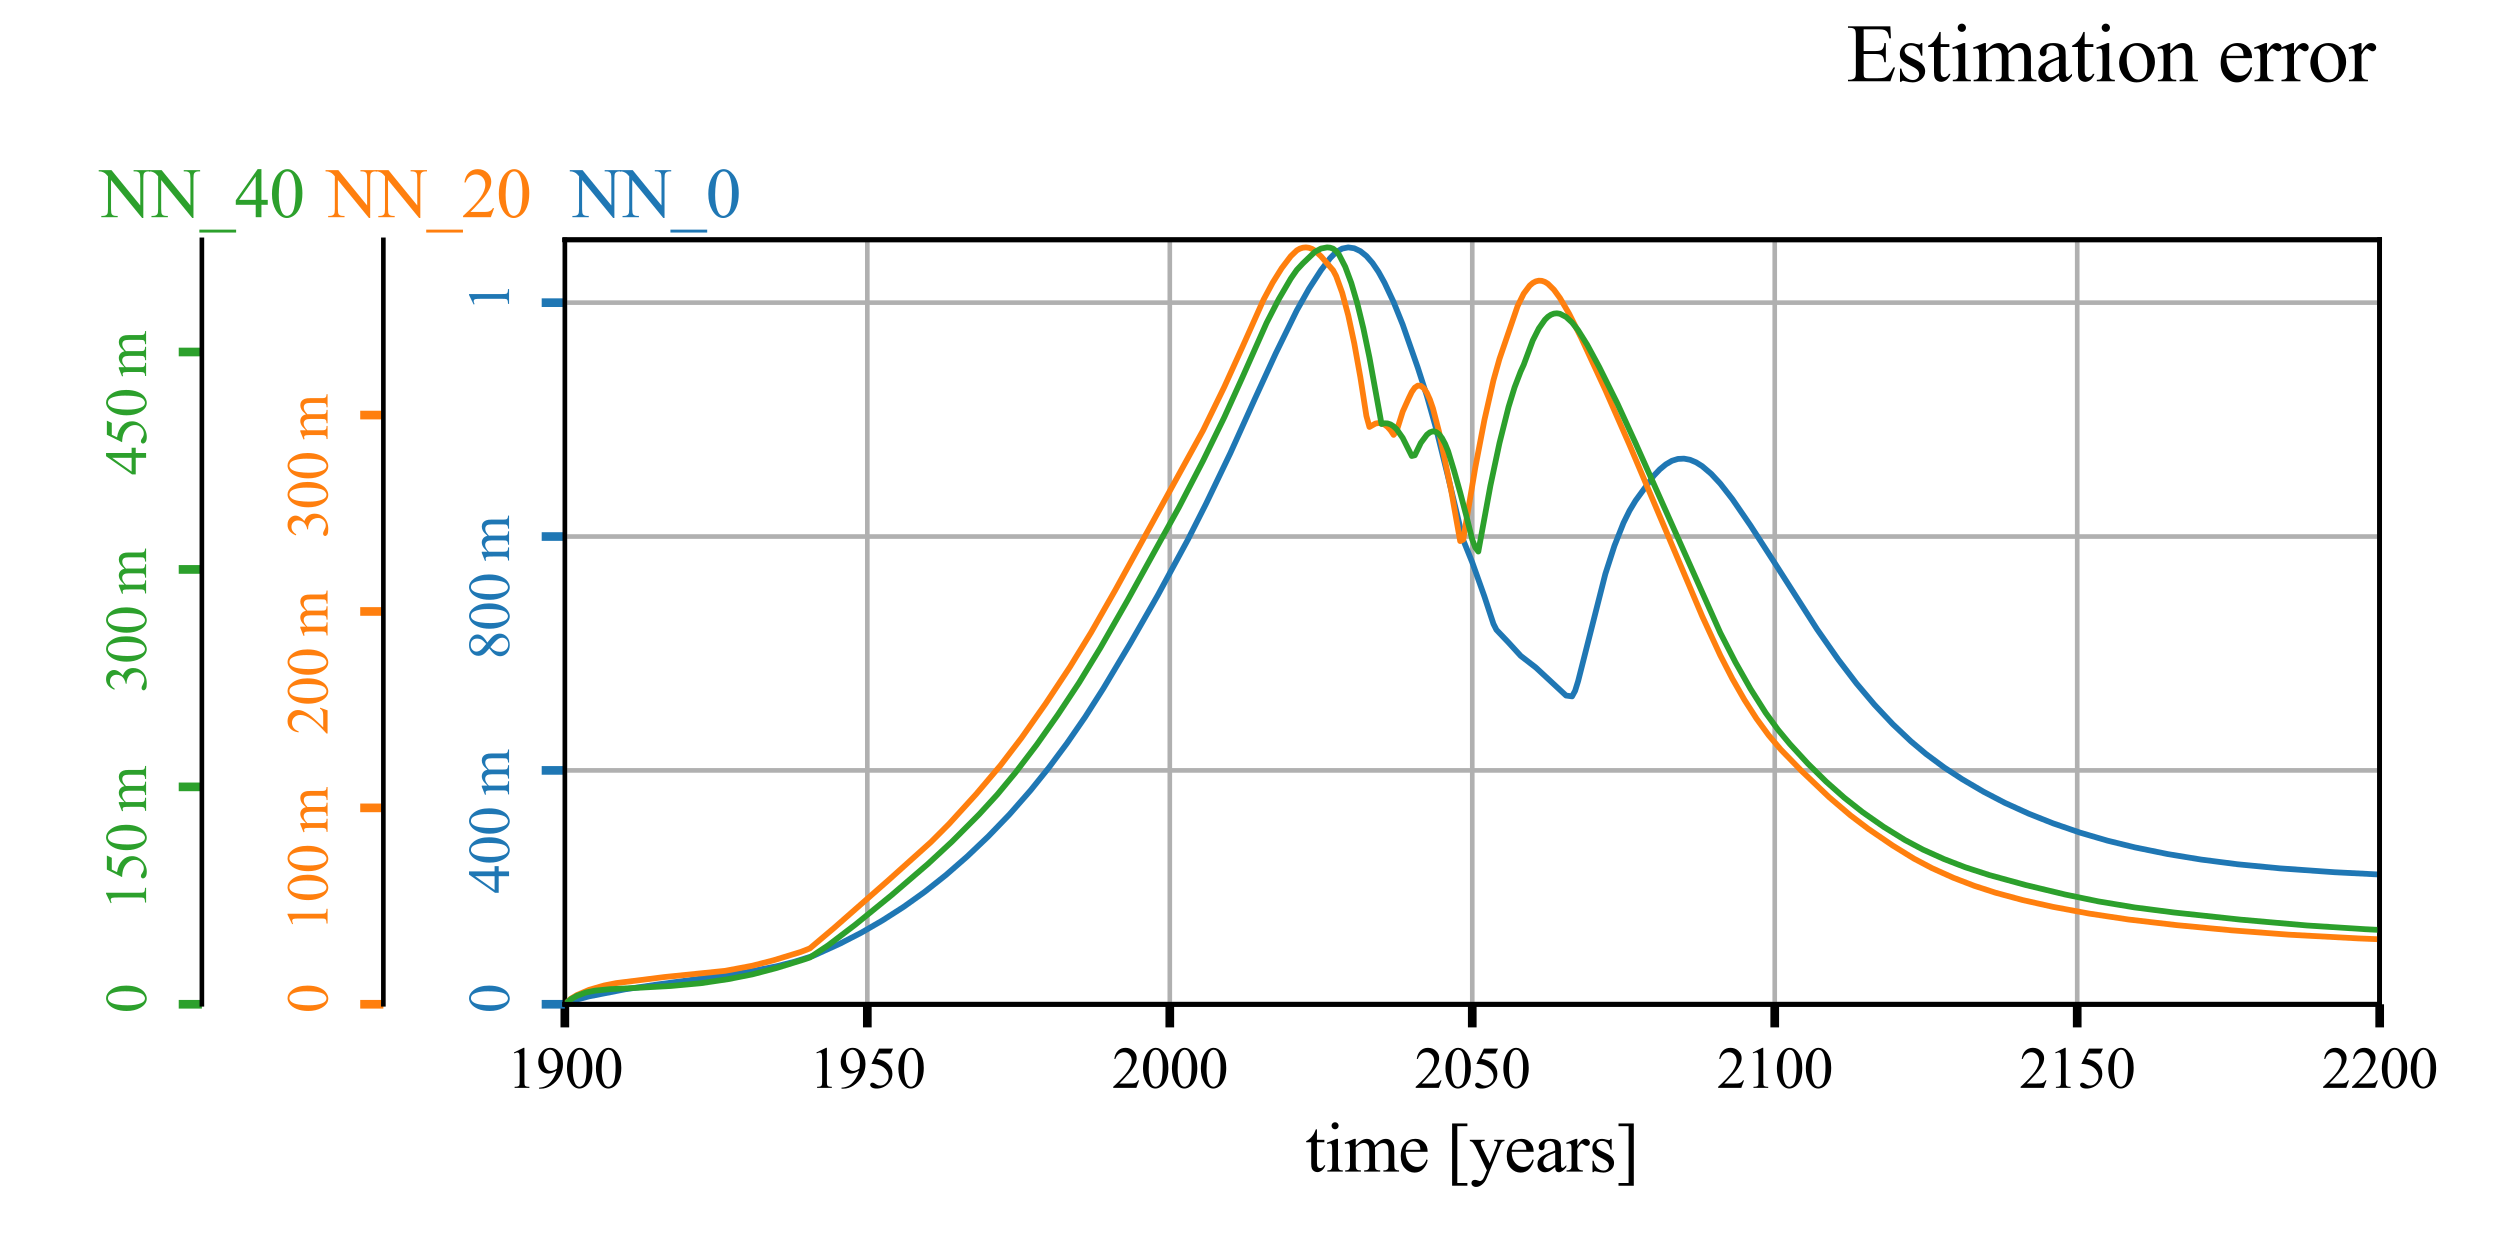 <?xml version="1.0" encoding="utf-8" standalone="no"?>
<!DOCTYPE svg PUBLIC "-//W3C//DTD SVG 1.1//EN"
  "http://www.w3.org/Graphics/SVG/1.1/DTD/svg11.dtd">
<svg xmlns:xlink="http://www.w3.org/1999/xlink" width="432pt" height="216pt" viewBox="0 0 432 216" xmlns="http://www.w3.org/2000/svg" version="1.1">
 <defs>
  <style type="text/css">*{stroke-linejoin: round; stroke-linecap: butt}</style>
 </defs>
 <g id="figure_1">
  <g id="patch_1">
   <path d="M 0 216 
L 432 216 
L 432 0 
L 0 0 
z
" style="fill: #ffffff"/>
  </g>
  <g id="axes_1">
   <g id="patch_2">
    <path d="M 97.605 173.54 
L 411.21 173.54 
L 411.21 41.443 
L 97.605 41.443 
z
" style="fill: #ffffff"/>
   </g>
   <g id="matplotlib.axis_1">
    <g id="xtick_1">
     <g id="line2d_1">
      <path d="M 97.605 173.54 
L 97.605 41.443 
" clip-path="url(#p02dfb3666e)" style="fill: none; stroke: #b0b0b0; stroke-width: 0.8; stroke-linecap: square"/>
     </g>
     <g id="line2d_2">
      <defs>
       <path id="m35fc4bdda2" d="M 0 0 
L 0 4 
" style="stroke: #000000; stroke-width: 1.5"/>
      </defs>
      <g>
       <use xlink:href="#m35fc4bdda2" x="97.605" y="173.54" style="stroke: #000000; stroke-width: 1.5"/>
      </g>
     </g>
     <g id="text_1">
      <!-- 1900 -->
      <g transform="translate(87.605 187.984) scale(0.1 -0.1)">
       <defs>
        <path id="TimesNewRomanPSMT-31" d="M 750 3822 
L 1781 4325 
L 1884 4325 
L 1884 747 
Q 1884 391 1914 303 
Q 1944 216 2037 169 
Q 2131 122 2419 116 
L 2419 0 
L 825 0 
L 825 116 
Q 1125 122 1212 167 
Q 1300 213 1334 289 
Q 1369 366 1369 747 
L 1369 3034 
Q 1369 3497 1338 3628 
Q 1316 3728 1258 3775 
Q 1200 3822 1119 3822 
Q 1003 3822 797 3725 
L 750 3822 
z
" transform="scale(0.016)"/>
        <path id="TimesNewRomanPSMT-39" d="M 338 -88 
L 338 28 
Q 744 34 1094 217 
Q 1444 400 1770 856 
Q 2097 1313 2225 1859 
Q 1734 1544 1338 1544 
Q 891 1544 572 1889 
Q 253 2234 253 2806 
Q 253 3363 572 3797 
Q 956 4325 1575 4325 
Q 2097 4325 2469 3894 
Q 2925 3359 2925 2575 
Q 2925 1869 2578 1258 
Q 2231 647 1613 244 
Q 1109 -88 516 -88 
L 338 -88 
z
M 2275 2091 
Q 2331 2497 2331 2741 
Q 2331 3044 2228 3395 
Q 2125 3747 1936 3934 
Q 1747 4122 1506 4122 
Q 1228 4122 1018 3872 
Q 809 3622 809 3128 
Q 809 2469 1088 2097 
Q 1291 1828 1588 1828 
Q 1731 1828 1928 1897 
Q 2125 1966 2275 2091 
z
" transform="scale(0.016)"/>
        <path id="TimesNewRomanPSMT-30" d="M 231 2094 
Q 231 2819 450 3342 
Q 669 3866 1031 4122 
Q 1313 4325 1613 4325 
Q 2100 4325 2488 3828 
Q 2972 3213 2972 2159 
Q 2972 1422 2759 906 
Q 2547 391 2217 158 
Q 1888 -75 1581 -75 
Q 975 -75 572 641 
Q 231 1244 231 2094 
z
M 844 2016 
Q 844 1141 1059 588 
Q 1238 122 1591 122 
Q 1759 122 1940 273 
Q 2122 425 2216 781 
Q 2359 1319 2359 2297 
Q 2359 3022 2209 3506 
Q 2097 3866 1919 4016 
Q 1791 4119 1609 4119 
Q 1397 4119 1231 3928 
Q 1006 3669 925 3112 
Q 844 2556 844 2016 
z
" transform="scale(0.016)"/>
       </defs>
       <use xlink:href="#TimesNewRomanPSMT-31"/>
       <use xlink:href="#TimesNewRomanPSMT-39" x="50"/>
       <use xlink:href="#TimesNewRomanPSMT-30" x="100"/>
       <use xlink:href="#TimesNewRomanPSMT-30" x="150"/>
      </g>
     </g>
    </g>
    <g id="xtick_2">
     <g id="line2d_3">
      <path d="M 149.873 173.54 
L 149.873 41.443 
" clip-path="url(#p02dfb3666e)" style="fill: none; stroke: #b0b0b0; stroke-width: 0.8; stroke-linecap: square"/>
     </g>
     <g id="line2d_4">
      <g>
       <use xlink:href="#m35fc4bdda2" x="149.873" y="173.54" style="stroke: #000000; stroke-width: 1.5"/>
      </g>
     </g>
     <g id="text_2">
      <!-- 1950 -->
      <g transform="translate(139.873 187.984) scale(0.1 -0.1)">
       <defs>
        <path id="TimesNewRomanPSMT-35" d="M 2778 4238 
L 2534 3706 
L 1259 3706 
L 981 3138 
Q 1809 3016 2294 2522 
Q 2709 2097 2709 1522 
Q 2709 1188 2573 903 
Q 2438 619 2231 419 
Q 2025 219 1772 97 
Q 1413 -75 1034 -75 
Q 653 -75 479 54 
Q 306 184 306 341 
Q 306 428 378 495 
Q 450 563 559 563 
Q 641 563 702 538 
Q 763 513 909 409 
Q 1144 247 1384 247 
Q 1750 247 2026 523 
Q 2303 800 2303 1197 
Q 2303 1581 2056 1914 
Q 1809 2247 1375 2428 
Q 1034 2569 447 2591 
L 1259 4238 
L 2778 4238 
z
" transform="scale(0.016)"/>
       </defs>
       <use xlink:href="#TimesNewRomanPSMT-31"/>
       <use xlink:href="#TimesNewRomanPSMT-39" x="50"/>
       <use xlink:href="#TimesNewRomanPSMT-35" x="100"/>
       <use xlink:href="#TimesNewRomanPSMT-30" x="150"/>
      </g>
     </g>
    </g>
    <g id="xtick_3">
     <g id="line2d_5">
      <path d="M 202.14 173.54 
L 202.14 41.443 
" clip-path="url(#p02dfb3666e)" style="fill: none; stroke: #b0b0b0; stroke-width: 0.8; stroke-linecap: square"/>
     </g>
     <g id="line2d_6">
      <g>
       <use xlink:href="#m35fc4bdda2" x="202.14" y="173.54" style="stroke: #000000; stroke-width: 1.5"/>
      </g>
     </g>
     <g id="text_3">
      <!-- 2000 -->
      <g transform="translate(192.14 187.984) scale(0.1 -0.1)">
       <defs>
        <path id="TimesNewRomanPSMT-32" d="M 2934 816 
L 2638 0 
L 138 0 
L 138 116 
Q 1241 1122 1691 1759 
Q 2141 2397 2141 2925 
Q 2141 3328 1894 3587 
Q 1647 3847 1303 3847 
Q 991 3847 742 3664 
Q 494 3481 375 3128 
L 259 3128 
Q 338 3706 661 4015 
Q 984 4325 1469 4325 
Q 1984 4325 2329 3994 
Q 2675 3663 2675 3213 
Q 2675 2891 2525 2569 
Q 2294 2063 1775 1497 
Q 997 647 803 472 
L 1909 472 
Q 2247 472 2383 497 
Q 2519 522 2628 598 
Q 2738 675 2819 816 
L 2934 816 
z
" transform="scale(0.016)"/>
       </defs>
       <use xlink:href="#TimesNewRomanPSMT-32"/>
       <use xlink:href="#TimesNewRomanPSMT-30" x="50"/>
       <use xlink:href="#TimesNewRomanPSMT-30" x="100"/>
       <use xlink:href="#TimesNewRomanPSMT-30" x="150"/>
      </g>
     </g>
    </g>
    <g id="xtick_4">
     <g id="line2d_7">
      <path d="M 254.407 173.54 
L 254.407 41.443 
" clip-path="url(#p02dfb3666e)" style="fill: none; stroke: #b0b0b0; stroke-width: 0.8; stroke-linecap: square"/>
     </g>
     <g id="line2d_8">
      <g>
       <use xlink:href="#m35fc4bdda2" x="254.407" y="173.54" style="stroke: #000000; stroke-width: 1.5"/>
      </g>
     </g>
     <g id="text_4">
      <!-- 2050 -->
      <g transform="translate(244.407 187.984) scale(0.1 -0.1)">
       <use xlink:href="#TimesNewRomanPSMT-32"/>
       <use xlink:href="#TimesNewRomanPSMT-30" x="50"/>
       <use xlink:href="#TimesNewRomanPSMT-35" x="100"/>
       <use xlink:href="#TimesNewRomanPSMT-30" x="150"/>
      </g>
     </g>
    </g>
    <g id="xtick_5">
     <g id="line2d_9">
      <path d="M 306.675 173.54 
L 306.675 41.443 
" clip-path="url(#p02dfb3666e)" style="fill: none; stroke: #b0b0b0; stroke-width: 0.8; stroke-linecap: square"/>
     </g>
     <g id="line2d_10">
      <g>
       <use xlink:href="#m35fc4bdda2" x="306.675" y="173.54" style="stroke: #000000; stroke-width: 1.5"/>
      </g>
     </g>
     <g id="text_5">
      <!-- 2100 -->
      <g transform="translate(296.675 187.984) scale(0.1 -0.1)">
       <use xlink:href="#TimesNewRomanPSMT-32"/>
       <use xlink:href="#TimesNewRomanPSMT-31" x="50"/>
       <use xlink:href="#TimesNewRomanPSMT-30" x="100"/>
       <use xlink:href="#TimesNewRomanPSMT-30" x="150"/>
      </g>
     </g>
    </g>
    <g id="xtick_6">
     <g id="line2d_11">
      <path d="M 358.942 173.54 
L 358.942 41.443 
" clip-path="url(#p02dfb3666e)" style="fill: none; stroke: #b0b0b0; stroke-width: 0.8; stroke-linecap: square"/>
     </g>
     <g id="line2d_12">
      <g>
       <use xlink:href="#m35fc4bdda2" x="358.942" y="173.54" style="stroke: #000000; stroke-width: 1.5"/>
      </g>
     </g>
     <g id="text_6">
      <!-- 2150 -->
      <g transform="translate(348.942 187.984) scale(0.1 -0.1)">
       <use xlink:href="#TimesNewRomanPSMT-32"/>
       <use xlink:href="#TimesNewRomanPSMT-31" x="50"/>
       <use xlink:href="#TimesNewRomanPSMT-35" x="100"/>
       <use xlink:href="#TimesNewRomanPSMT-30" x="150"/>
      </g>
     </g>
    </g>
    <g id="xtick_7">
     <g id="line2d_13">
      <path d="M 411.21 173.54 
L 411.21 41.443 
" clip-path="url(#p02dfb3666e)" style="fill: none; stroke: #b0b0b0; stroke-width: 0.8; stroke-linecap: square"/>
     </g>
     <g id="line2d_14">
      <g>
       <use xlink:href="#m35fc4bdda2" x="411.21" y="173.54" style="stroke: #000000; stroke-width: 1.5"/>
      </g>
     </g>
     <g id="text_7">
      <!-- 2200 -->
      <g transform="translate(401.21 187.984) scale(0.1 -0.1)">
       <use xlink:href="#TimesNewRomanPSMT-32"/>
       <use xlink:href="#TimesNewRomanPSMT-32" x="50"/>
       <use xlink:href="#TimesNewRomanPSMT-30" x="100"/>
       <use xlink:href="#TimesNewRomanPSMT-30" x="150"/>
      </g>
     </g>
    </g>
    <g id="text_8">
     <!-- time [years] -->
     <g transform="translate(225.588 202.455) scale(0.12 -0.12)">
      <defs>
       <path id="TimesNewRomanPSMT-74" d="M 1031 3803 
L 1031 2863 
L 1700 2863 
L 1700 2644 
L 1031 2644 
L 1031 788 
Q 1031 509 1111 412 
Q 1191 316 1316 316 
Q 1419 316 1516 380 
Q 1613 444 1666 569 
L 1788 569 
Q 1678 263 1478 108 
Q 1278 -47 1066 -47 
Q 922 -47 784 33 
Q 647 113 581 261 
Q 516 409 516 719 
L 516 2644 
L 63 2644 
L 63 2747 
Q 234 2816 414 2980 
Q 594 3144 734 3369 
Q 806 3488 934 3803 
L 1031 3803 
z
" transform="scale(0.016)"/>
       <path id="TimesNewRomanPSMT-69" d="M 928 4444 
Q 1059 4444 1151 4351 
Q 1244 4259 1244 4128 
Q 1244 3997 1151 3903 
Q 1059 3809 928 3809 
Q 797 3809 703 3903 
Q 609 3997 609 4128 
Q 609 4259 701 4351 
Q 794 4444 928 4444 
z
M 1188 2947 
L 1188 647 
Q 1188 378 1227 289 
Q 1266 200 1342 156 
Q 1419 113 1622 113 
L 1622 0 
L 231 0 
L 231 113 
Q 441 113 512 153 
Q 584 194 626 287 
Q 669 381 669 647 
L 669 1750 
Q 669 2216 641 2353 
Q 619 2453 572 2492 
Q 525 2531 444 2531 
Q 356 2531 231 2484 
L 188 2597 
L 1050 2947 
L 1188 2947 
z
" transform="scale(0.016)"/>
       <path id="TimesNewRomanPSMT-6d" d="M 1050 2338 
Q 1363 2650 1419 2697 
Q 1559 2816 1721 2881 
Q 1884 2947 2044 2947 
Q 2313 2947 2506 2790 
Q 2700 2634 2766 2338 
Q 3088 2713 3309 2830 
Q 3531 2947 3766 2947 
Q 3994 2947 4170 2830 
Q 4347 2713 4450 2447 
Q 4519 2266 4519 1878 
L 4519 647 
Q 4519 378 4559 278 
Q 4591 209 4675 161 
Q 4759 113 4950 113 
L 4950 0 
L 3538 0 
L 3538 113 
L 3597 113 
Q 3781 113 3884 184 
Q 3956 234 3988 344 
Q 4000 397 4000 647 
L 4000 1878 
Q 4000 2228 3916 2372 
Q 3794 2572 3525 2572 
Q 3359 2572 3192 2489 
Q 3025 2406 2788 2181 
L 2781 2147 
L 2788 2013 
L 2788 647 
Q 2788 353 2820 281 
Q 2853 209 2943 161 
Q 3034 113 3253 113 
L 3253 0 
L 1806 0 
L 1806 113 
Q 2044 113 2133 169 
Q 2222 225 2256 338 
Q 2272 391 2272 647 
L 2272 1878 
Q 2272 2228 2169 2381 
Q 2031 2581 1784 2581 
Q 1616 2581 1450 2491 
Q 1191 2353 1050 2181 
L 1050 647 
Q 1050 366 1089 281 
Q 1128 197 1204 155 
Q 1281 113 1516 113 
L 1516 0 
L 100 0 
L 100 113 
Q 297 113 375 155 
Q 453 197 493 289 
Q 534 381 534 647 
L 534 1741 
Q 534 2213 506 2350 
Q 484 2453 437 2492 
Q 391 2531 309 2531 
Q 222 2531 100 2484 
L 53 2597 
L 916 2947 
L 1050 2947 
L 1050 2338 
z
" transform="scale(0.016)"/>
       <path id="TimesNewRomanPSMT-65" d="M 681 1784 
Q 678 1147 991 784 
Q 1303 422 1725 422 
Q 2006 422 2214 576 
Q 2422 731 2563 1106 
L 2659 1044 
Q 2594 616 2278 264 
Q 1963 -88 1488 -88 
Q 972 -88 605 314 
Q 238 716 238 1394 
Q 238 2128 614 2539 
Q 991 2950 1559 2950 
Q 2041 2950 2350 2633 
Q 2659 2316 2659 1784 
L 681 1784 
z
M 681 1966 
L 2006 1966 
Q 1991 2241 1941 2353 
Q 1863 2528 1708 2628 
Q 1553 2728 1384 2728 
Q 1125 2728 920 2526 
Q 716 2325 681 1966 
z
" transform="scale(0.016)"/>
       <path id="TimesNewRomanPSMT-20" transform="scale(0.016)"/>
       <path id="TimesNewRomanPSMT-5b" d="M 1900 -1269 
L 525 -1269 
L 525 4334 
L 1900 4334 
L 1900 4088 
L 994 4088 
L 994 -1025 
L 1900 -1025 
L 1900 -1269 
z
" transform="scale(0.016)"/>
       <path id="TimesNewRomanPSMT-79" d="M 38 2863 
L 1372 2863 
L 1372 2747 
L 1306 2747 
Q 1166 2747 1095 2686 
Q 1025 2625 1025 2534 
Q 1025 2413 1128 2197 
L 1825 753 
L 2466 2334 
Q 2519 2463 2519 2588 
Q 2519 2644 2497 2672 
Q 2472 2706 2419 2726 
Q 2366 2747 2231 2747 
L 2231 2863 
L 3163 2863 
L 3163 2747 
Q 3047 2734 2984 2696 
Q 2922 2659 2847 2556 
Q 2819 2513 2741 2316 
L 1575 -541 
Q 1406 -956 1132 -1168 
Q 859 -1381 606 -1381 
Q 422 -1381 303 -1275 
Q 184 -1169 184 -1031 
Q 184 -900 270 -820 
Q 356 -741 506 -741 
Q 609 -741 788 -809 
Q 913 -856 944 -856 
Q 1038 -856 1148 -759 
Q 1259 -663 1372 -384 
L 1575 113 
L 547 2272 
Q 500 2369 397 2513 
Q 319 2622 269 2659 
Q 197 2709 38 2747 
L 38 2863 
z
" transform="scale(0.016)"/>
       <path id="TimesNewRomanPSMT-61" d="M 1822 413 
Q 1381 72 1269 19 
Q 1100 -59 909 -59 
Q 613 -59 420 144 
Q 228 347 228 678 
Q 228 888 322 1041 
Q 450 1253 767 1440 
Q 1084 1628 1822 1897 
L 1822 2009 
Q 1822 2438 1686 2597 
Q 1550 2756 1291 2756 
Q 1094 2756 978 2650 
Q 859 2544 859 2406 
L 866 2225 
Q 866 2081 792 2003 
Q 719 1925 600 1925 
Q 484 1925 411 2006 
Q 338 2088 338 2228 
Q 338 2497 613 2722 
Q 888 2947 1384 2947 
Q 1766 2947 2009 2819 
Q 2194 2722 2281 2516 
Q 2338 2381 2338 1966 
L 2338 994 
Q 2338 584 2353 492 
Q 2369 400 2405 369 
Q 2441 338 2488 338 
Q 2538 338 2575 359 
Q 2641 400 2828 588 
L 2828 413 
Q 2478 -56 2159 -56 
Q 2006 -56 1915 50 
Q 1825 156 1822 413 
z
M 1822 616 
L 1822 1706 
Q 1350 1519 1213 1441 
Q 966 1303 859 1153 
Q 753 1003 753 825 
Q 753 600 887 451 
Q 1022 303 1197 303 
Q 1434 303 1822 616 
z
" transform="scale(0.016)"/>
       <path id="TimesNewRomanPSMT-72" d="M 1038 2947 
L 1038 2303 
Q 1397 2947 1775 2947 
Q 1947 2947 2059 2842 
Q 2172 2738 2172 2600 
Q 2172 2478 2090 2393 
Q 2009 2309 1897 2309 
Q 1788 2309 1652 2417 
Q 1516 2525 1450 2525 
Q 1394 2525 1328 2463 
Q 1188 2334 1038 2041 
L 1038 669 
Q 1038 431 1097 309 
Q 1138 225 1241 169 
Q 1344 113 1538 113 
L 1538 0 
L 72 0 
L 72 113 
Q 291 113 397 181 
Q 475 231 506 341 
Q 522 394 522 644 
L 522 1753 
Q 522 2253 501 2348 
Q 481 2444 426 2487 
Q 372 2531 291 2531 
Q 194 2531 72 2484 
L 41 2597 
L 906 2947 
L 1038 2947 
z
" transform="scale(0.016)"/>
       <path id="TimesNewRomanPSMT-73" d="M 2050 2947 
L 2050 1972 
L 1947 1972 
Q 1828 2431 1642 2597 
Q 1456 2763 1169 2763 
Q 950 2763 815 2647 
Q 681 2531 681 2391 
Q 681 2216 781 2091 
Q 878 1963 1175 1819 
L 1631 1597 
Q 2266 1288 2266 781 
Q 2266 391 1970 151 
Q 1675 -88 1309 -88 
Q 1047 -88 709 6 
Q 606 38 541 38 
Q 469 38 428 -44 
L 325 -44 
L 325 978 
L 428 978 
Q 516 541 762 319 
Q 1009 97 1316 97 
Q 1531 97 1667 223 
Q 1803 350 1803 528 
Q 1803 744 1651 891 
Q 1500 1038 1047 1263 
Q 594 1488 453 1669 
Q 313 1847 313 2119 
Q 313 2472 555 2709 
Q 797 2947 1181 2947 
Q 1350 2947 1591 2875 
Q 1750 2828 1803 2828 
Q 1853 2828 1881 2850 
Q 1909 2872 1947 2947 
L 2050 2947 
z
" transform="scale(0.016)"/>
       <path id="TimesNewRomanPSMT-5d" d="M 234 4334 
L 1609 4334 
L 1609 -1272 
L 234 -1272 
L 234 -1025 
L 1141 -1025 
L 1141 4088 
L 234 4088 
L 234 4334 
z
" transform="scale(0.016)"/>
      </defs>
      <use xlink:href="#TimesNewRomanPSMT-74"/>
      <use xlink:href="#TimesNewRomanPSMT-69" x="27.783"/>
      <use xlink:href="#TimesNewRomanPSMT-6d" x="55.566"/>
      <use xlink:href="#TimesNewRomanPSMT-65" x="133.35"/>
      <use xlink:href="#TimesNewRomanPSMT-20" x="177.734"/>
      <use xlink:href="#TimesNewRomanPSMT-5b" x="202.734"/>
      <use xlink:href="#TimesNewRomanPSMT-79" x="236.035"/>
      <use xlink:href="#TimesNewRomanPSMT-65" x="286.035"/>
      <use xlink:href="#TimesNewRomanPSMT-61" x="330.42"/>
      <use xlink:href="#TimesNewRomanPSMT-72" x="374.805"/>
      <use xlink:href="#TimesNewRomanPSMT-73" x="408.105"/>
      <use xlink:href="#TimesNewRomanPSMT-5d" x="447.021"/>
     </g>
    </g>
   </g>
   <g id="matplotlib.axis_2">
    <g id="ytick_1">
     <g id="line2d_15">
      <path d="M 97.605 173.54 
L 411.21 173.54 
" clip-path="url(#p02dfb3666e)" style="fill: none; stroke: #b0b0b0; stroke-width: 0.8; stroke-linecap: square"/>
     </g>
     <g id="line2d_16">
      <defs>
       <path id="mad83fd24f8" d="M 0 0 
L -4 0 
" style="stroke: #1f77b4; stroke-width: 1.5"/>
      </defs>
      <g>
       <use xlink:href="#mad83fd24f8" x="97.605" y="173.54" style="fill: #1f77b4; stroke: #1f77b4; stroke-width: 1.5"/>
      </g>
     </g>
     <g id="text_9">
      <!-- 0 -->
      <g style="fill: #1f77b4" transform="translate(87.966 175.068) rotate(-90) scale(0.1 -0.1)">
       <use xlink:href="#TimesNewRomanPSMT-30"/>
      </g>
     </g>
    </g>
    <g id="ytick_2">
     <g id="line2d_17">
      <path d="M 97.605 133.126 
L 411.21 133.126 
" clip-path="url(#p02dfb3666e)" style="fill: none; stroke: #b0b0b0; stroke-width: 0.8; stroke-linecap: square"/>
     </g>
     <g id="line2d_18">
      <g>
       <use xlink:href="#mad83fd24f8" x="97.605" y="133.126" style="fill: #1f77b4; stroke: #1f77b4; stroke-width: 1.5"/>
      </g>
     </g>
     <g id="text_10">
      <!-- 400 m -->
      <g style="fill: #1f77b4" transform="translate(87.966 154.434) rotate(-90) scale(0.1 -0.1)">
       <defs>
        <path id="TimesNewRomanPSMT-34" d="M 2978 1563 
L 2978 1119 
L 2409 1119 
L 2409 0 
L 1894 0 
L 1894 1119 
L 100 1119 
L 100 1519 
L 2066 4325 
L 2409 4325 
L 2409 1563 
L 2978 1563 
z
M 1894 1563 
L 1894 3666 
L 406 1563 
L 1894 1563 
z
" transform="scale(0.016)"/>
        <path id="TimesNewRomanPSMT-2009" d="M 0 0 
L 0 0 
z
" transform="scale(0.016)"/>
       </defs>
       <use xlink:href="#TimesNewRomanPSMT-34"/>
       <use xlink:href="#TimesNewRomanPSMT-30" x="50"/>
       <use xlink:href="#TimesNewRomanPSMT-30" x="100"/>
       <use xlink:href="#TimesNewRomanPSMT-2009" x="150"/>
       <use xlink:href="#TimesNewRomanPSMT-6d" x="170.02"/>
      </g>
     </g>
    </g>
    <g id="ytick_3">
     <g id="line2d_19">
      <path d="M 97.605 92.711 
L 411.21 92.711 
" clip-path="url(#p02dfb3666e)" style="fill: none; stroke: #b0b0b0; stroke-width: 0.8; stroke-linecap: square"/>
     </g>
     <g id="line2d_20">
      <g>
       <use xlink:href="#mad83fd24f8" x="97.605" y="92.711" style="fill: #1f77b4; stroke: #1f77b4; stroke-width: 1.5"/>
      </g>
     </g>
     <g id="text_11">
      <!-- 800 m -->
      <g style="fill: #1f77b4" transform="translate(87.966 114.019) rotate(-90) scale(0.1 -0.1)">
       <defs>
        <path id="TimesNewRomanPSMT-38" d="M 1228 2134 
Q 725 2547 579 2797 
Q 434 3047 434 3316 
Q 434 3728 753 4026 
Q 1072 4325 1600 4325 
Q 2113 4325 2425 4047 
Q 2738 3769 2738 3413 
Q 2738 3175 2569 2928 
Q 2400 2681 1866 2347 
Q 2416 1922 2594 1678 
Q 2831 1359 2831 1006 
Q 2831 559 2490 242 
Q 2150 -75 1597 -75 
Q 994 -75 656 303 
Q 388 606 388 966 
Q 388 1247 577 1523 
Q 766 1800 1228 2134 
z
M 1719 2469 
Q 2094 2806 2194 3001 
Q 2294 3197 2294 3444 
Q 2294 3772 2109 3958 
Q 1925 4144 1606 4144 
Q 1288 4144 1088 3959 
Q 888 3775 888 3528 
Q 888 3366 970 3203 
Q 1053 3041 1206 2894 
L 1719 2469 
z
M 1375 2016 
Q 1116 1797 991 1539 
Q 866 1281 866 981 
Q 866 578 1086 336 
Q 1306 94 1647 94 
Q 1984 94 2187 284 
Q 2391 475 2391 747 
Q 2391 972 2272 1150 
Q 2050 1481 1375 2016 
z
" transform="scale(0.016)"/>
       </defs>
       <use xlink:href="#TimesNewRomanPSMT-38"/>
       <use xlink:href="#TimesNewRomanPSMT-30" x="50"/>
       <use xlink:href="#TimesNewRomanPSMT-30" x="100"/>
       <use xlink:href="#TimesNewRomanPSMT-2009" x="150"/>
       <use xlink:href="#TimesNewRomanPSMT-6d" x="170.02"/>
      </g>
     </g>
    </g>
    <g id="ytick_4">
     <g id="line2d_21">
      <path d="M 97.605 52.297 
L 411.21 52.297 
" clip-path="url(#p02dfb3666e)" style="fill: none; stroke: #b0b0b0; stroke-width: 0.8; stroke-linecap: square"/>
     </g>
     <g id="line2d_22">
      <g>
       <use xlink:href="#mad83fd24f8" x="97.605" y="52.297" style="fill: #1f77b4; stroke: #1f77b4; stroke-width: 1.5"/>
      </g>
     </g>
     <g id="text_12">
      <!-- 1 -->
      <g style="fill: #1f77b4" transform="translate(87.966 53.825) rotate(-90) scale(0.1 -0.1)">
       <use xlink:href="#TimesNewRomanPSMT-31"/>
      </g>
     </g>
    </g>
    <g id="text_13">
     <!-- NN_0 -->
     <g style="fill: #1f77b4" transform="translate(98.619 37.533) scale(0.12 -0.12)">
      <defs>
       <path id="TimesNewRomanPSMT-4e" d="M -84 4238 
L 1066 4238 
L 3656 1059 
L 3656 3503 
Q 3656 3894 3569 3991 
Q 3453 4122 3203 4122 
L 3056 4122 
L 3056 4238 
L 4531 4238 
L 4531 4122 
L 4381 4122 
Q 4113 4122 4000 3959 
Q 3931 3859 3931 3503 
L 3931 -69 
L 3819 -69 
L 1025 3344 
L 1025 734 
Q 1025 344 1109 247 
Q 1228 116 1475 116 
L 1625 116 
L 1625 0 
L 150 0 
L 150 116 
L 297 116 
Q 569 116 681 278 
Q 750 378 750 734 
L 750 3681 
Q 566 3897 470 3965 
Q 375 4034 191 4094 
Q 100 4122 -84 4122 
L -84 4238 
z
" transform="scale(0.016)"/>
       <path id="TimesNewRomanPSMT-5f" d="M 3256 -1381 
L -53 -1381 
L -53 -1119 
L 3256 -1119 
L 3256 -1381 
z
" transform="scale(0.016)"/>
      </defs>
      <use xlink:href="#TimesNewRomanPSMT-4e"/>
      <use xlink:href="#TimesNewRomanPSMT-4e" x="72.217"/>
      <use xlink:href="#TimesNewRomanPSMT-5f" x="144.434"/>
      <use xlink:href="#TimesNewRomanPSMT-30" x="194.434"/>
     </g>
    </g>
   </g>
   <g id="line2d_23">
    <path d="M 97.605 173.54 
L 99.696 172.731 
L 101.786 172.171 
L 108.058 170.944 
L 113.285 170.165 
L 128.443 168.096 
L 134.192 166.974 
L 137.328 166.172 
L 140.464 165.193 
L 145.168 163.054 
L 148.827 161.169 
L 152.486 159.053 
L 156.145 156.707 
L 159.803 154.1 
L 163.462 151.201 
L 167.121 148.006 
L 170.78 144.527 
L 174.438 140.73 
L 178.097 136.557 
L 181.233 132.655 
L 184.369 128.446 
L 187.505 123.905 
L 190.641 118.991 
L 195.345 111.108 
L 200.049 102.889 
L 205.276 93.236 
L 208.412 87.033 
L 212.594 78.325 
L 216.775 69.065 
L 220.434 61.091 
L 224.092 53.627 
L 226.183 49.908 
L 228.274 46.681 
L 229.842 44.617 
L 230.887 43.551 
L 231.932 42.954 
L 232.978 42.751 
L 234.023 42.903 
L 235.069 43.399 
L 236.114 44.237 
L 237.159 45.432 
L 238.205 46.978 
L 239.25 48.868 
L 240.818 52.2 
L 242.386 56.085 
L 244.999 63.545 
L 246.567 68.414 
L 248.135 73.976 
L 250.226 82.381 
L 252.839 93.3 
L 254.407 97.187 
L 256.498 103.044 
L 258.066 107.803 
L 258.589 108.841 
L 260.68 111.037 
L 262.77 113.325 
L 265.384 115.343 
L 267.997 117.765 
L 270.61 120.19 
L 271.656 120.332 
L 272.178 119.375 
L 272.701 117.697 
L 277.405 99.172 
L 278.973 94.318 
L 280.541 90.35 
L 281.587 88.232 
L 282.632 86.498 
L 285.768 82.204 
L 286.813 81.105 
L 287.859 80.241 
L 288.904 79.627 
L 289.949 79.304 
L 290.995 79.253 
L 292.04 79.45 
L 293.085 79.892 
L 294.131 80.548 
L 295.699 81.88 
L 297.267 83.57 
L 299.358 86.251 
L 302.494 90.819 
L 306.675 97.293 
L 313.992 108.741 
L 317.651 113.971 
L 320.787 118.082 
L 323.923 121.788 
L 327.059 125.124 
L 330.195 128.091 
L 332.809 130.284 
L 335.945 132.609 
L 339.081 134.657 
L 342.74 136.802 
L 346.398 138.712 
L 350.58 140.61 
L 354.761 142.271 
L 359.465 143.888 
L 364.169 145.264 
L 368.873 146.421 
L 374.623 147.592 
L 380.372 148.536 
L 386.644 149.346 
L 393.962 150.052 
L 403.37 150.719 
L 411.21 151.12 
L 411.21 151.12 
" clip-path="url(#p02dfb3666e)" style="fill: none; stroke: #1f77b4; stroke-linecap: square"/>
   </g>
   <g id="patch_3">
    <path d="M 97.605 173.54 
L 97.605 41.443 
" style="fill: none; stroke: #000000; stroke-width: 0.8; stroke-linejoin: miter; stroke-linecap: square"/>
   </g>
   <g id="patch_4">
    <path d="M 411.21 173.54 
L 411.21 41.443 
" style="fill: none; stroke: #000000; stroke-width: 0.8; stroke-linejoin: miter; stroke-linecap: square"/>
   </g>
   <g id="patch_5">
    <path d="M 97.605 173.54 
L 411.21 173.54 
" style="fill: none; stroke: #000000; stroke-width: 0.8; stroke-linejoin: miter; stroke-linecap: square"/>
   </g>
   <g id="patch_6">
    <path d="M 97.605 41.443 
L 411.21 41.443 
" style="fill: none; stroke: #000000; stroke-width: 0.8; stroke-linejoin: miter; stroke-linecap: square"/>
   </g>
  </g>
  <g id="axes_2">
   <g id="matplotlib.axis_3">
    <g id="ytick_5">
     <g id="line2d_24">
      <defs>
       <path id="m622be31ca9" d="M 0 0 
L -4 0 
" style="stroke: #ff7f0e; stroke-width: 1.5"/>
      </defs>
      <g>
       <use xlink:href="#m622be31ca9" x="66.245" y="173.54" style="fill: #ff7f0e; stroke: #ff7f0e; stroke-width: 1.5"/>
      </g>
     </g>
     <g id="text_14">
      <!-- 0 -->
      <g style="fill: #ff7f0e" transform="translate(56.605 175.068) rotate(-90) scale(0.1 -0.1)">
       <use xlink:href="#TimesNewRomanPSMT-30"/>
      </g>
     </g>
    </g>
    <g id="ytick_6">
     <g id="line2d_25">
      <g>
       <use xlink:href="#m622be31ca9" x="66.245" y="139.602" style="fill: #ff7f0e; stroke: #ff7f0e; stroke-width: 1.5"/>
      </g>
     </g>
     <g id="text_15">
      <!-- 100 m -->
      <g style="fill: #ff7f0e" transform="translate(56.605 160.91) rotate(-90) scale(0.1 -0.1)">
       <use xlink:href="#TimesNewRomanPSMT-31"/>
       <use xlink:href="#TimesNewRomanPSMT-30" x="50"/>
       <use xlink:href="#TimesNewRomanPSMT-30" x="100"/>
       <use xlink:href="#TimesNewRomanPSMT-2009" x="150"/>
       <use xlink:href="#TimesNewRomanPSMT-6d" x="170.02"/>
      </g>
     </g>
    </g>
    <g id="ytick_7">
     <g id="line2d_26">
      <g>
       <use xlink:href="#m622be31ca9" x="66.245" y="105.664" style="fill: #ff7f0e; stroke: #ff7f0e; stroke-width: 1.5"/>
      </g>
     </g>
     <g id="text_16">
      <!-- 200 m -->
      <g style="fill: #ff7f0e" transform="translate(56.605 126.972) rotate(-90) scale(0.1 -0.1)">
       <use xlink:href="#TimesNewRomanPSMT-32"/>
       <use xlink:href="#TimesNewRomanPSMT-30" x="50"/>
       <use xlink:href="#TimesNewRomanPSMT-30" x="100"/>
       <use xlink:href="#TimesNewRomanPSMT-2009" x="150"/>
       <use xlink:href="#TimesNewRomanPSMT-6d" x="170.02"/>
      </g>
     </g>
    </g>
    <g id="ytick_8">
     <g id="line2d_27">
      <g>
       <use xlink:href="#m622be31ca9" x="66.245" y="71.726" style="fill: #ff7f0e; stroke: #ff7f0e; stroke-width: 1.5"/>
      </g>
     </g>
     <g id="text_17">
      <!-- 300 m -->
      <g style="fill: #ff7f0e" transform="translate(56.605 93.034) rotate(-90) scale(0.1 -0.1)">
       <defs>
        <path id="TimesNewRomanPSMT-33" d="M 325 3431 
Q 506 3859 782 4092 
Q 1059 4325 1472 4325 
Q 1981 4325 2253 3994 
Q 2459 3747 2459 3466 
Q 2459 3003 1878 2509 
Q 2269 2356 2469 2072 
Q 2669 1788 2669 1403 
Q 2669 853 2319 450 
Q 1863 -75 997 -75 
Q 569 -75 414 31 
Q 259 138 259 259 
Q 259 350 332 419 
Q 406 488 509 488 
Q 588 488 669 463 
Q 722 447 909 348 
Q 1097 250 1169 231 
Q 1284 197 1416 197 
Q 1734 197 1970 444 
Q 2206 691 2206 1028 
Q 2206 1275 2097 1509 
Q 2016 1684 1919 1775 
Q 1784 1900 1550 2001 
Q 1316 2103 1072 2103 
L 972 2103 
L 972 2197 
Q 1219 2228 1467 2375 
Q 1716 2522 1828 2728 
Q 1941 2934 1941 3181 
Q 1941 3503 1739 3701 
Q 1538 3900 1238 3900 
Q 753 3900 428 3381 
L 325 3431 
z
" transform="scale(0.016)"/>
       </defs>
       <use xlink:href="#TimesNewRomanPSMT-33"/>
       <use xlink:href="#TimesNewRomanPSMT-30" x="50"/>
       <use xlink:href="#TimesNewRomanPSMT-30" x="100"/>
       <use xlink:href="#TimesNewRomanPSMT-2009" x="150"/>
       <use xlink:href="#TimesNewRomanPSMT-6d" x="170.02"/>
      </g>
     </g>
    </g>
    <g id="text_18">
     <!-- NN_20 -->
     <g style="fill: #ff7f0e" transform="translate(56.418 37.533) scale(0.12 -0.12)">
      <use xlink:href="#TimesNewRomanPSMT-4e"/>
      <use xlink:href="#TimesNewRomanPSMT-4e" x="72.217"/>
      <use xlink:href="#TimesNewRomanPSMT-5f" x="144.434"/>
      <use xlink:href="#TimesNewRomanPSMT-32" x="194.434"/>
      <use xlink:href="#TimesNewRomanPSMT-30" x="244.434"/>
     </g>
    </g>
   </g>
   <g id="line2d_28">
    <path d="M 97.605 173.54 
L 98.65 172.574 
L 99.696 171.943 
L 101.786 171.049 
L 104.4 170.294 
L 106.49 169.878 
L 114.853 168.828 
L 125.307 167.759 
L 130.011 166.875 
L 133.67 165.935 
L 138.374 164.494 
L 139.942 163.884 
L 144.123 160.353 
L 153.531 152.089 
L 160.849 145.523 
L 163.985 142.384 
L 168.689 137.212 
L 172.87 132.273 
L 176.529 127.49 
L 180.71 121.551 
L 184.892 115.235 
L 188.55 109.273 
L 192.732 101.946 
L 207.889 74.38 
L 211.548 66.88 
L 214.684 59.97 
L 218.343 51.777 
L 219.911 48.852 
L 221.479 46.34 
L 223.047 44.268 
L 224.092 43.265 
L 224.615 42.968 
L 225.138 42.801 
L 225.66 42.751 
L 226.183 42.818 
L 226.706 43.003 
L 227.228 43.318 
L 228.274 44.294 
L 230.364 46.714 
L 230.887 47.71 
L 231.932 50.595 
L 232.978 54.502 
L 234.023 59.365 
L 235.069 65.176 
L 236.114 71.878 
L 236.637 73.776 
L 237.682 73.189 
L 238.205 73.099 
L 238.727 73.157 
L 239.25 73.374 
L 239.773 73.773 
L 240.295 74.361 
L 240.818 75.147 
L 241.341 74.462 
L 242.386 71.131 
L 243.431 68.813 
L 243.954 67.734 
L 244.477 66.984 
L 244.999 66.637 
L 245.522 66.675 
L 246.045 67.096 
L 246.567 67.895 
L 247.09 69.054 
L 247.613 70.567 
L 248.658 74.582 
L 250.749 84.681 
L 252.317 93.497 
L 252.839 93.243 
L 254.93 80.798 
L 256.498 72.615 
L 258.066 65.717 
L 259.112 62.008 
L 262.248 52.867 
L 263.293 50.744 
L 264.338 49.344 
L 264.861 48.901 
L 265.384 48.623 
L 265.906 48.501 
L 266.429 48.532 
L 266.952 48.711 
L 267.474 49.029 
L 268.52 50.063 
L 269.565 51.505 
L 271.133 54.195 
L 273.224 58.364 
L 277.405 67.379 
L 281.587 76.897 
L 294.131 106.461 
L 297.267 113.249 
L 299.358 117.304 
L 301.448 120.95 
L 303.539 124.201 
L 305.63 127.06 
L 307.72 129.521 
L 311.379 133.286 
L 316.083 137.767 
L 319.742 140.883 
L 322.878 143.255 
L 327.059 146.107 
L 330.718 148.364 
L 333.854 150.02 
L 337.513 151.667 
L 341.172 153.075 
L 344.83 154.264 
L 349.534 155.536 
L 354.761 156.706 
L 361.033 157.873 
L 367.828 158.896 
L 376.191 159.871 
L 385.599 160.758 
L 395.53 161.513 
L 407.551 162.158 
L 411.21 162.309 
L 411.21 162.309 
" clip-path="url(#p02dfb3666e)" style="fill: none; stroke: #ff7f0e; stroke-linecap: square"/>
   </g>
   <g id="patch_7">
    <path d="M 66.245 173.54 
L 66.245 41.443 
" style="fill: none; stroke: #000000; stroke-width: 0.8; stroke-linejoin: miter; stroke-linecap: square"/>
   </g>
   <g id="patch_8">
    <path d="M 411.21 173.54 
L 411.21 41.443 
" style="fill: none; stroke: #000000; stroke-width: 0.8; stroke-linejoin: miter; stroke-linecap: square"/>
   </g>
   <g id="patch_9">
    <path d="M 97.605 173.54 
L 411.21 173.54 
" style="fill: none; stroke: #000000; stroke-width: 0.8; stroke-linejoin: miter; stroke-linecap: square"/>
   </g>
   <g id="patch_10">
    <path d="M 97.605 41.443 
L 411.21 41.443 
" style="fill: none; stroke: #000000; stroke-width: 0.8; stroke-linejoin: miter; stroke-linecap: square"/>
   </g>
  </g>
  <g id="axes_3">
   <g id="matplotlib.axis_4">
    <g id="ytick_9">
     <g id="line2d_29">
      <defs>
       <path id="m33a58915c6" d="M 0 0 
L -4 0 
" style="stroke: #2ca02c; stroke-width: 1.5"/>
      </defs>
      <g>
       <use xlink:href="#m33a58915c6" x="34.884" y="173.54" style="fill: #2ca02c; stroke: #2ca02c; stroke-width: 1.5"/>
      </g>
     </g>
     <g id="text_19">
      <!-- 0 -->
      <g style="fill: #2ca02c" transform="translate(25.245 175.068) rotate(-90) scale(0.1 -0.1)">
       <use xlink:href="#TimesNewRomanPSMT-30"/>
      </g>
     </g>
    </g>
    <g id="ytick_10">
     <g id="line2d_30">
      <g>
       <use xlink:href="#m33a58915c6" x="34.884" y="135.969" style="fill: #2ca02c; stroke: #2ca02c; stroke-width: 1.5"/>
      </g>
     </g>
     <g id="text_20">
      <!-- 150 m -->
      <g style="fill: #2ca02c" transform="translate(25.245 157.277) rotate(-90) scale(0.1 -0.1)">
       <use xlink:href="#TimesNewRomanPSMT-31"/>
       <use xlink:href="#TimesNewRomanPSMT-35" x="50"/>
       <use xlink:href="#TimesNewRomanPSMT-30" x="100"/>
       <use xlink:href="#TimesNewRomanPSMT-2009" x="150"/>
       <use xlink:href="#TimesNewRomanPSMT-6d" x="170.02"/>
      </g>
     </g>
    </g>
    <g id="ytick_11">
     <g id="line2d_31">
      <g>
       <use xlink:href="#m33a58915c6" x="34.884" y="98.399" style="fill: #2ca02c; stroke: #2ca02c; stroke-width: 1.5"/>
      </g>
     </g>
     <g id="text_21">
      <!-- 300 m -->
      <g style="fill: #2ca02c" transform="translate(25.245 119.707) rotate(-90) scale(0.1 -0.1)">
       <use xlink:href="#TimesNewRomanPSMT-33"/>
       <use xlink:href="#TimesNewRomanPSMT-30" x="50"/>
       <use xlink:href="#TimesNewRomanPSMT-30" x="100"/>
       <use xlink:href="#TimesNewRomanPSMT-2009" x="150"/>
       <use xlink:href="#TimesNewRomanPSMT-6d" x="170.02"/>
      </g>
     </g>
    </g>
    <g id="ytick_12">
     <g id="line2d_32">
      <g>
       <use xlink:href="#m33a58915c6" x="34.884" y="60.828" style="fill: #2ca02c; stroke: #2ca02c; stroke-width: 1.5"/>
      </g>
     </g>
     <g id="text_22">
      <!-- 450 m -->
      <g style="fill: #2ca02c" transform="translate(25.245 82.136) rotate(-90) scale(0.1 -0.1)">
       <use xlink:href="#TimesNewRomanPSMT-34"/>
       <use xlink:href="#TimesNewRomanPSMT-35" x="50"/>
       <use xlink:href="#TimesNewRomanPSMT-30" x="100"/>
       <use xlink:href="#TimesNewRomanPSMT-2009" x="150"/>
       <use xlink:href="#TimesNewRomanPSMT-6d" x="170.02"/>
      </g>
     </g>
    </g>
    <g id="text_23">
     <!-- NN_40 -->
     <g style="fill: #2ca02c" transform="translate(17.218 37.533) scale(0.12 -0.12)">
      <use xlink:href="#TimesNewRomanPSMT-4e"/>
      <use xlink:href="#TimesNewRomanPSMT-4e" x="72.217"/>
      <use xlink:href="#TimesNewRomanPSMT-5f" x="144.434"/>
      <use xlink:href="#TimesNewRomanPSMT-34" x="194.434"/>
      <use xlink:href="#TimesNewRomanPSMT-30" x="244.434"/>
     </g>
    </g>
   </g>
   <g id="line2d_33">
    <path d="M 97.605 173.54 
L 98.65 172.66 
L 99.696 172.074 
L 101.264 171.494 
L 102.832 171.181 
L 105.445 170.923 
L 110.672 170.666 
L 115.899 170.38 
L 121.125 169.897 
L 125.829 169.196 
L 130.011 168.371 
L 134.192 167.272 
L 138.896 165.811 
L 139.942 165.455 
L 143.078 163.369 
L 147.782 159.795 
L 154.054 154.688 
L 160.326 149.301 
L 164.507 145.429 
L 169.211 140.704 
L 172.348 137.276 
L 175.484 133.49 
L 179.142 128.686 
L 182.801 123.501 
L 186.46 117.98 
L 190.118 111.995 
L 194.823 103.765 
L 203.708 87.685 
L 207.889 79.616 
L 211.548 72.125 
L 214.684 65.209 
L 218.866 55.789 
L 220.956 51.716 
L 223.047 48.139 
L 224.092 46.637 
L 225.138 45.512 
L 227.228 43.508 
L 228.274 42.948 
L 229.319 42.751 
L 229.842 42.795 
L 230.364 42.973 
L 230.887 43.395 
L 231.41 44.065 
L 232.455 46.095 
L 233.5 48.895 
L 234.546 52.452 
L 235.591 56.747 
L 236.637 61.756 
L 238.727 73.269 
L 239.25 73.141 
L 239.773 73.165 
L 240.295 73.343 
L 240.818 73.679 
L 241.341 74.177 
L 242.386 75.665 
L 243.954 78.797 
L 244.477 78.669 
L 245.522 76.525 
L 246.567 75.12 
L 247.09 74.709 
L 247.613 74.528 
L 248.135 74.638 
L 248.658 75.02 
L 249.181 75.707 
L 249.703 76.679 
L 250.226 77.946 
L 251.271 81.377 
L 252.317 85.109 
L 253.362 89.066 
L 254.407 93.246 
L 254.93 94.615 
L 255.453 95.307 
L 257.544 83.913 
L 259.112 76.55 
L 260.68 70.307 
L 261.725 66.918 
L 262.77 64.187 
L 263.293 63.047 
L 264.861 58.829 
L 265.906 56.76 
L 266.952 55.26 
L 267.474 54.741 
L 267.997 54.39 
L 268.52 54.192 
L 269.042 54.139 
L 269.565 54.225 
L 270.61 54.762 
L 271.656 55.73 
L 272.701 57.07 
L 274.269 59.579 
L 276.36 63.446 
L 279.496 69.75 
L 282.632 76.59 
L 297.267 109.35 
L 299.88 114.436 
L 302.494 119.046 
L 305.107 123.177 
L 307.198 126.047 
L 309.288 128.563 
L 312.424 131.977 
L 315.56 135.07 
L 318.697 137.848 
L 321.833 140.322 
L 325.491 142.876 
L 329.15 145.143 
L 332.286 146.81 
L 335.945 148.455 
L 339.604 149.865 
L 343.785 151.221 
L 350.057 152.938 
L 356.852 154.571 
L 362.601 155.762 
L 368.873 156.806 
L 375.668 157.679 
L 387.167 158.914 
L 398.666 159.924 
L 408.597 160.561 
L 411.21 160.696 
L 411.21 160.696 
" clip-path="url(#p02dfb3666e)" style="fill: none; stroke: #2ca02c; stroke-linecap: square"/>
   </g>
   <g id="patch_11">
    <path d="M 34.884 173.54 
L 34.884 41.443 
" style="fill: none; stroke: #000000; stroke-width: 0.8; stroke-linejoin: miter; stroke-linecap: square"/>
   </g>
   <g id="patch_12">
    <path d="M 411.21 173.54 
L 411.21 41.443 
" style="fill: none; stroke: #000000; stroke-width: 0.8; stroke-linejoin: miter; stroke-linecap: square"/>
   </g>
   <g id="patch_13">
    <path d="M 97.605 173.54 
L 411.21 173.54 
" style="fill: none; stroke: #000000; stroke-width: 0.8; stroke-linejoin: miter; stroke-linecap: square"/>
   </g>
   <g id="patch_14">
    <path d="M 97.605 41.443 
L 411.21 41.443 
" style="fill: none; stroke: #000000; stroke-width: 0.8; stroke-linejoin: miter; stroke-linecap: square"/>
   </g>
  </g>
  <g id="text_24">
   <!-- Estimation error -->
   <g transform="translate(319.039 14.041) scale(0.14 -0.14)">
    <defs>
     <path id="TimesNewRomanPSMT-45" d="M 1338 4006 
L 1338 2331 
L 2269 2331 
Q 2631 2331 2753 2441 
Q 2916 2584 2934 2947 
L 3050 2947 
L 3050 1472 
L 2934 1472 
Q 2891 1781 2847 1869 
Q 2791 1978 2662 2040 
Q 2534 2103 2269 2103 
L 1338 2103 
L 1338 706 
Q 1338 425 1363 364 
Q 1388 303 1450 267 
Q 1513 231 1688 231 
L 2406 231 
Q 2766 231 2928 281 
Q 3091 331 3241 478 
Q 3434 672 3638 1063 
L 3763 1063 
L 3397 0 
L 131 0 
L 131 116 
L 281 116 
Q 431 116 566 188 
Q 666 238 702 338 
Q 738 438 738 747 
L 738 3500 
Q 738 3903 656 3997 
Q 544 4122 281 4122 
L 131 4122 
L 131 4238 
L 3397 4238 
L 3444 3309 
L 3322 3309 
Q 3256 3644 3176 3769 
Q 3097 3894 2941 3959 
Q 2816 4006 2500 4006 
L 1338 4006 
z
" transform="scale(0.016)"/>
     <path id="TimesNewRomanPSMT-6f" d="M 1600 2947 
Q 2250 2947 2644 2453 
Q 2978 2031 2978 1484 
Q 2978 1100 2793 706 
Q 2609 313 2286 112 
Q 1963 -88 1566 -88 
Q 919 -88 538 428 
Q 216 863 216 1403 
Q 216 1797 411 2186 
Q 606 2575 925 2761 
Q 1244 2947 1600 2947 
z
M 1503 2744 
Q 1338 2744 1170 2645 
Q 1003 2547 900 2300 
Q 797 2053 797 1666 
Q 797 1041 1045 587 
Q 1294 134 1700 134 
Q 2003 134 2200 384 
Q 2397 634 2397 1244 
Q 2397 2006 2069 2444 
Q 1847 2744 1503 2744 
z
" transform="scale(0.016)"/>
     <path id="TimesNewRomanPSMT-6e" d="M 1034 2341 
Q 1538 2947 1994 2947 
Q 2228 2947 2397 2830 
Q 2566 2713 2666 2444 
Q 2734 2256 2734 1869 
L 2734 647 
Q 2734 375 2778 278 
Q 2813 200 2889 156 
Q 2966 113 3172 113 
L 3172 0 
L 1756 0 
L 1756 113 
L 1816 113 
Q 2016 113 2095 173 
Q 2175 234 2206 353 
Q 2219 400 2219 647 
L 2219 1819 
Q 2219 2209 2117 2386 
Q 2016 2563 1775 2563 
Q 1403 2563 1034 2156 
L 1034 647 
Q 1034 356 1069 288 
Q 1113 197 1189 155 
Q 1266 113 1500 113 
L 1500 0 
L 84 0 
L 84 113 
L 147 113 
Q 366 113 442 223 
Q 519 334 519 647 
L 519 1709 
Q 519 2225 495 2337 
Q 472 2450 423 2490 
Q 375 2531 294 2531 
Q 206 2531 84 2484 
L 38 2597 
L 900 2947 
L 1034 2947 
L 1034 2341 
z
" transform="scale(0.016)"/>
    </defs>
    <use xlink:href="#TimesNewRomanPSMT-45"/>
    <use xlink:href="#TimesNewRomanPSMT-73" x="61.084"/>
    <use xlink:href="#TimesNewRomanPSMT-74" x="100"/>
    <use xlink:href="#TimesNewRomanPSMT-69" x="127.783"/>
    <use xlink:href="#TimesNewRomanPSMT-6d" x="155.566"/>
    <use xlink:href="#TimesNewRomanPSMT-61" x="233.35"/>
    <use xlink:href="#TimesNewRomanPSMT-74" x="277.734"/>
    <use xlink:href="#TimesNewRomanPSMT-69" x="305.518"/>
    <use xlink:href="#TimesNewRomanPSMT-6f" x="333.301"/>
    <use xlink:href="#TimesNewRomanPSMT-6e" x="383.301"/>
    <use xlink:href="#TimesNewRomanPSMT-20" x="433.301"/>
    <use xlink:href="#TimesNewRomanPSMT-65" x="458.301"/>
    <use xlink:href="#TimesNewRomanPSMT-72" x="502.686"/>
    <use xlink:href="#TimesNewRomanPSMT-72" x="535.986"/>
    <use xlink:href="#TimesNewRomanPSMT-6f" x="569.287"/>
    <use xlink:href="#TimesNewRomanPSMT-72" x="619.287"/>
   </g>
  </g>
 </g>
 <defs>
  <clipPath id="p02dfb3666e">
   <rect x="97.605" y="41.443" width="313.605" height="132.097"/>
  </clipPath>
 </defs>
</svg>
